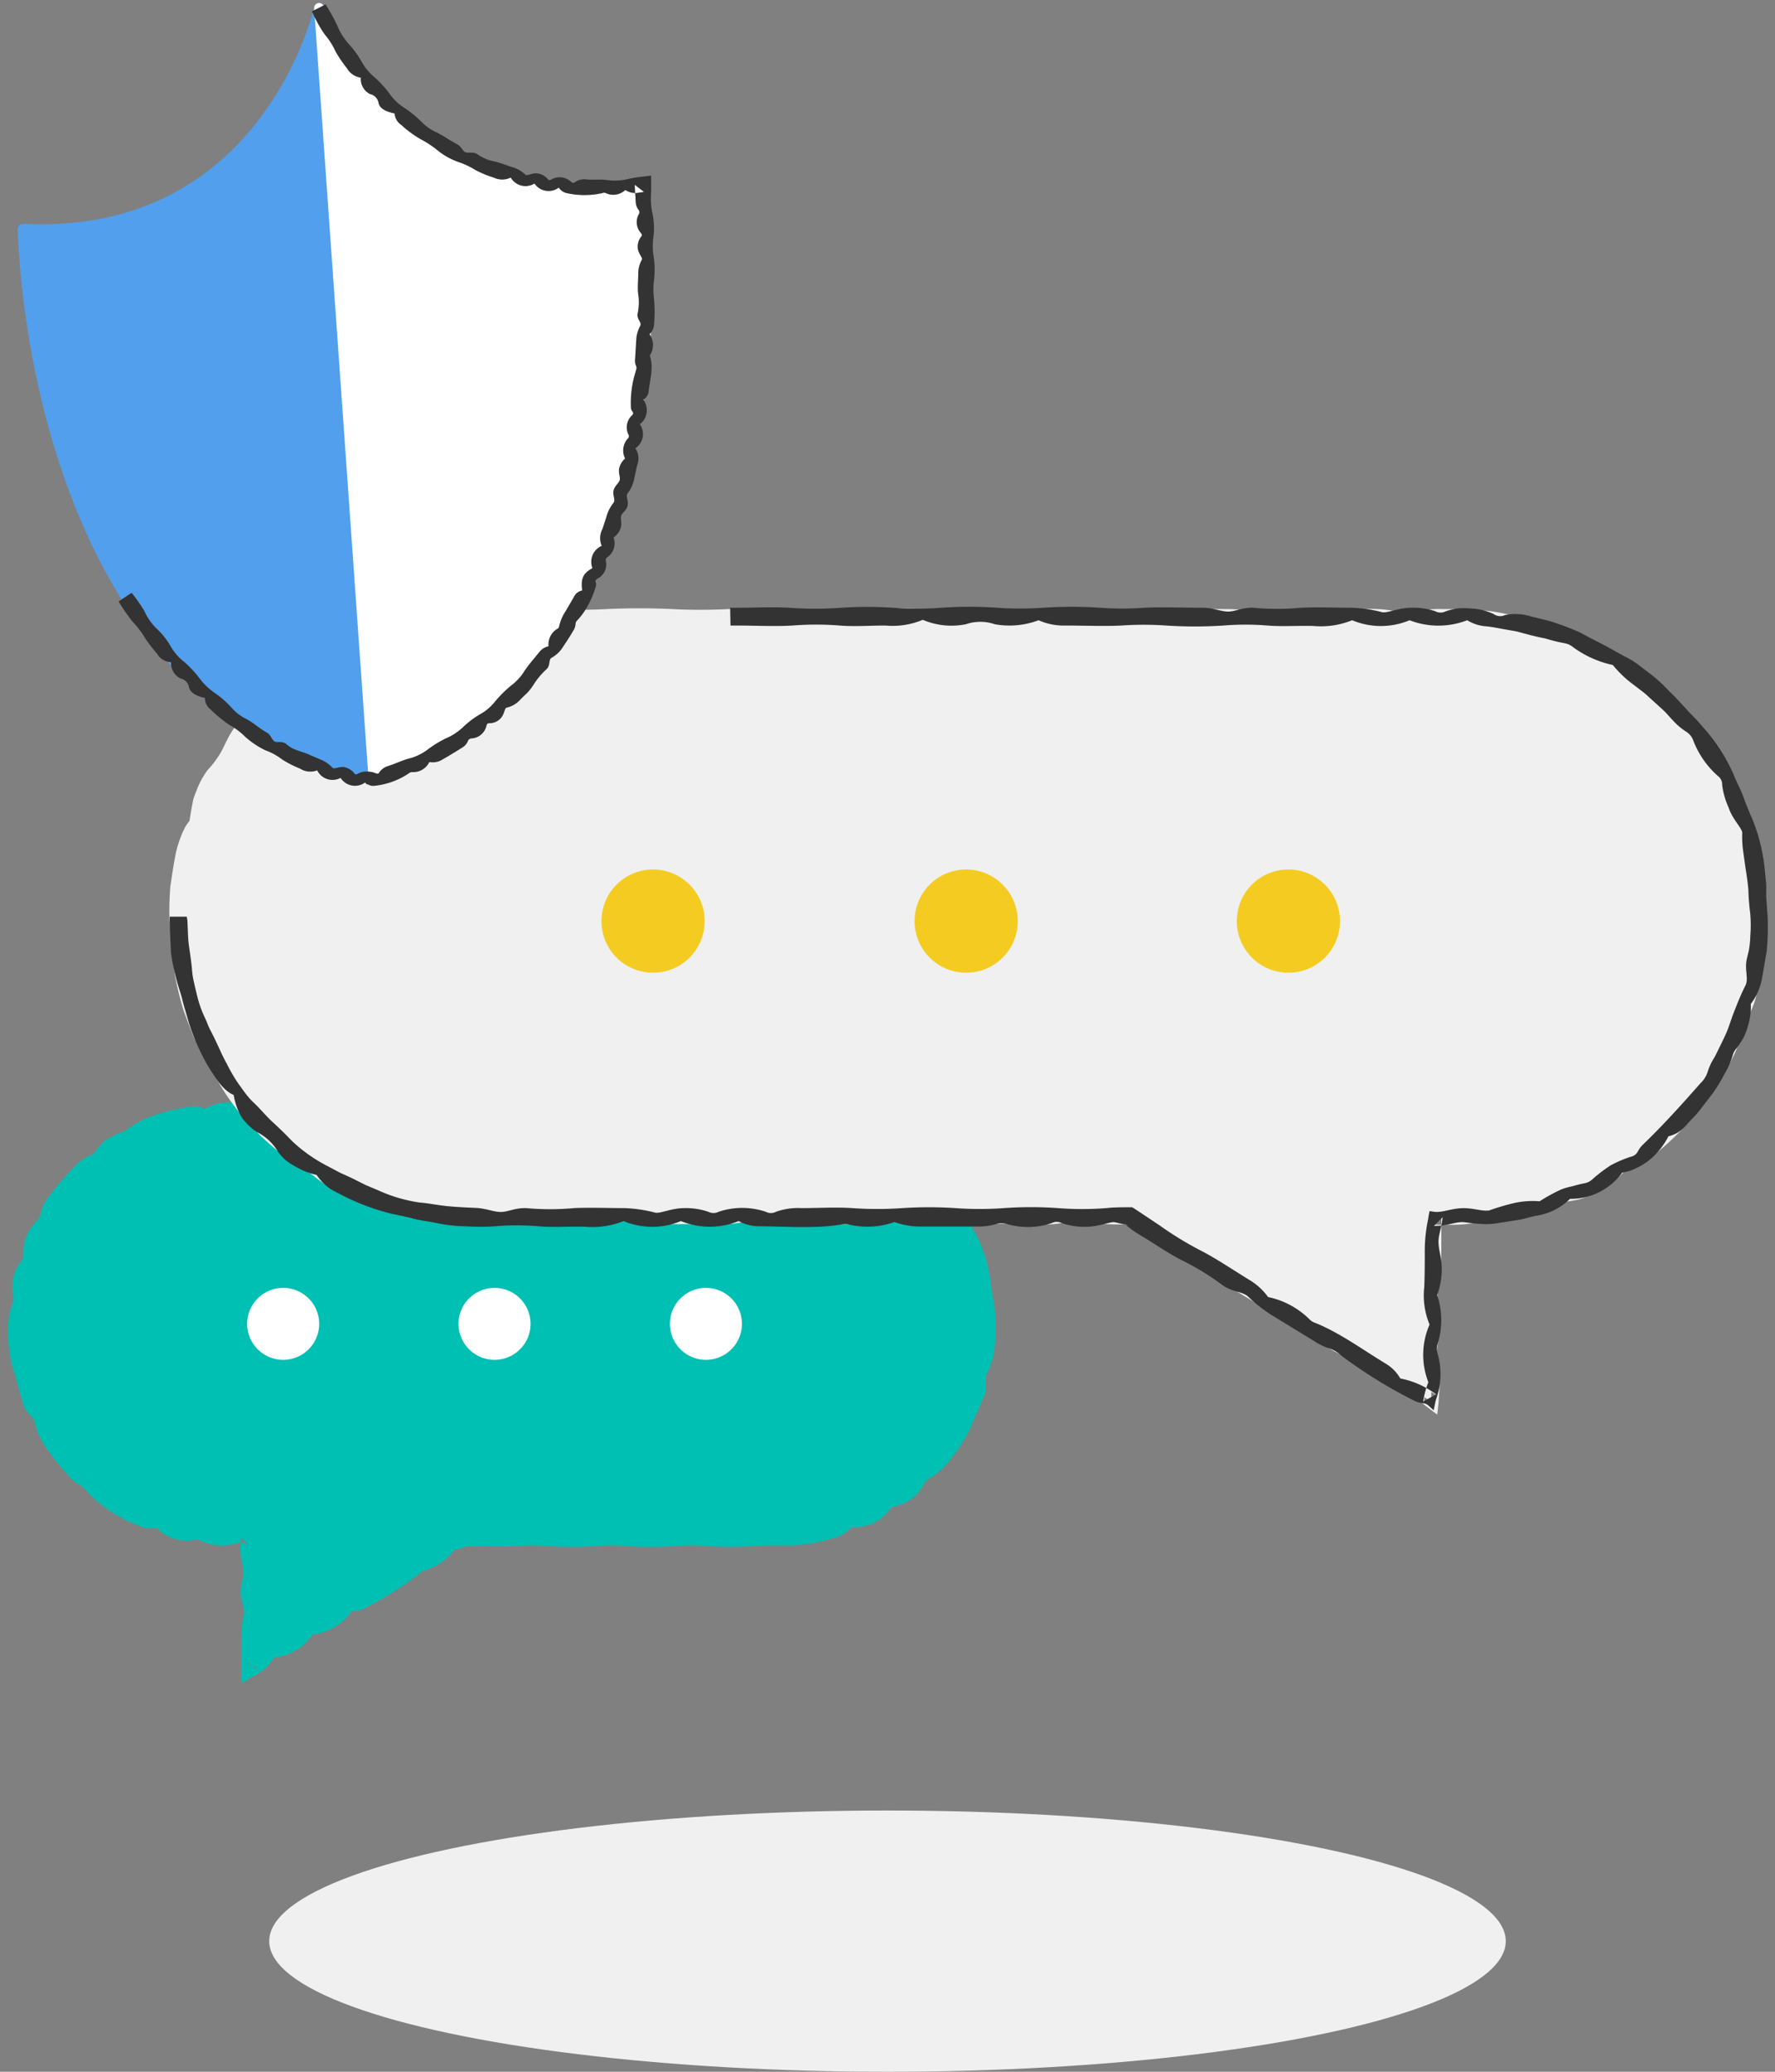 <svg xmlns="http://www.w3.org/2000/svg" width="90" height="105" viewBox="0 0 90 105">
    <rect x="0" y="0" width="90" height="105" fill="#808080" stroke="none"/>
    <g fill="none" fill-rule="evenodd">
        <ellipse cx="45" cy="98.38" fill="#F0F0F0" rx="31.349" ry="6.62"/>
        <path fill="#00BFB3" d="M39.258 56.26H11.683a10.864 10.864 0 0 0-7.68 3.173 10.834 10.834 0 0 0-3.18 7.668c0 5.99 4.862 10.845 10.86 10.845h.891l.087 6.663 10.938-6.663h15.66c2.88 0 5.641-1.143 7.677-3.177a10.834 10.834 0 0 0 3.178-7.668c0-5.988-4.86-10.842-10.856-10.842z"/>
        <path fill="#00BFB3" d="M39.258 56.64h.234c.702.047 1.4.13 2.094.25.292.046.581.11.865.19.277.104.546.216.827.35.476.272 1.047.484 1.527.813.251.147.472.302.684.432.194.104.405.173.623.203.114.274.27.53.463.756.154.217.35.4.575.54.346.172.596.489.684.864.084.234.203.452.355.648.093.115.193.225.298.329.113.116.221.242.351.371a2.77 2.77 0 0 0 .195 1.037c.056.165.117.333.177.502.06.168.087.345.13.514.043.168.09.341.134.51.043.168.07.332.104.505a5.42 5.42 0 0 1 .143 1.69c-.048.346-.074.713-.1 1.076-.026.363-.086.721-.13 1.067-.043.346-.103.557-.173.821-.08.269-.186.529-.316.778-.108.25-.242.505-.367.769l-.182.402c-.074.125-.152.25-.23.371a3.666 3.666 0 0 0-.631 1.362c-.349.16-.664.384-.93.66a2.679 2.679 0 0 0-.632.912 2.875 2.875 0 0 0-1.09.484 2.78 2.78 0 0 0-.775.744c-.26-.03-.525.008-.766.112-.982.406-2.038.562-3.029.864a.555.555 0 0 1-.29 0 3.973 3.973 0 0 0-.921-.047 3.219 3.219 0 0 0-.866.198 2.6 2.6 0 0 0-1-.198h-2.245a2.166 2.166 0 0 0-.714.108.594.594 0 0 1-.433 0 2.6 2.6 0 0 0-1.73.047.403.403 0 0 1-.403 0 2.313 2.313 0 0 0-.93-.164c-.528 0-.978.246-1.147.203a4.332 4.332 0 0 0-1.298-.203c-.657 0-1.354-.043-1.968 0a9.15 9.15 0 0 1-1.822 0c-.433-.043-.723.173-1.004.164h-.056l-.06.035-.074.03c-.377.118-.74.275-1.082.47l-1.683 1.03a2.133 2.133 0 0 0-.506.388c-.134.141-.3.247-.485.307a16.412 16.412 0 0 0-2.89 1.728.934.934 0 0 0-.234.264.368.368 0 0 1-.312.194 2.623 2.623 0 0 0-1.536.9.515.515 0 0 1-.303.194 2.765 2.765 0 0 0-1.622 1.05c-.082.013-.163.03-.243.051l.433.242a2.59 2.59 0 0 0 .104-.773 8.55 8.55 0 0 0-.177-1.033c0-.31.147-.618.151-1.08.004-.462-.23-.795-.16-1.132.091-.41.133-.83.125-1.249V77.506h-.484a5.2 5.2 0 0 0-.866.043 1.39 1.39 0 0 0-.61.186 4.058 4.058 0 0 0-1.051-.385 4.632 4.632 0 0 0-1.147 0 3.752 3.752 0 0 0-.934-.562 5.138 5.138 0 0 0-1.164-.25 1.703 1.703 0 0 0-.537-.566 24.68 24.68 0 0 1-2.423-1.928.536.536 0 0 1-.173-.181 3.518 3.518 0 0 0-1.134-1.422 2.797 2.797 0 0 0-.082-.432 2.111 2.111 0 0 0-.173-.492 6.938 6.938 0 0 1-.402-1.02c-.134-.337-.208-.691-.325-1.016-.1-.279-.169-.569-.203-.864 0-.142-.035-.29-.056-.432-.022-.142 0-.298 0-.454 0-.332 0-.678.021-1.024.022-.345 0-.695.043-1.024.016-.303.055-.605.117-.903.076-.293.169-.581.277-.864.143-.298.268-.622.398-.942.13-.32.281-.635.411-.938a9 9 0 0 1 .433-.812c.182-.242.372-.47.58-.713.208-.242.471-.467.696-.721.225-.255.49-.463.706-.7.228-.222.472-.425.731-.61.27-.175.555-.325.852-.45.577-.299 1.17-.564 1.779-.794.31-.094.603-.24.865-.432a.377.377 0 0 1 .38-.1c.3.068.61.08.914.035.298-.038.59-.118.865-.238a.377.377 0 0 1 .398 0c.296.117.613.171.93.16.529 0 .935-.242 1.152-.199.397.12.809.187 1.224.2.658 0 1.341.038 1.973 0a9.004 9.004 0 0 1 1.87 0h.056c.432 0 .679-.178.96-.17.281.01.567.173 1.013.17.753 0 1.527.042 2.25 0a10.68 10.68 0 0 1 1.73 0c.746.057 1.496.057 2.242 0 .597-.05 1.198-.05 1.796 0 .72.054 1.443.054 2.163 0a11.725 11.725 0 0 1 1.908 0c.673.051 1.348.051 2.02 0 .69-.057 1.384-.057 2.073 0 .636.042 1.299 0 1.97 0h.18v-.792h-.103c-.731 0-1.493-.047-2.194 0-.616.057-1.236.057-1.852 0-.566-.051-1.198 0-1.8 0-.5-.05-1.004.039-1.458.255a2.547 2.547 0 0 0-1.692-.194 1.568 1.568 0 0 1-1.138 0 2.83 2.83 0 0 0-1.73.177 2.166 2.166 0 0 0-1.06-.238c-.736 0-1.489-.039-2.194 0-.586.046-1.175.046-1.761 0a15.598 15.598 0 0 0-2.246 0 9.311 9.311 0 0 1-1.73 0c-.563-.056-1.2 0-1.796 0a2.92 2.92 0 0 0-1.523.251 2.6 2.6 0 0 0-2.25 0 2.49 2.49 0 0 0-1.203-.238c-.381.009-.753.118-1.078.316a1.516 1.516 0 0 0-.809-.108c-1.095.207-2.271.466-3.137 1.158a1.104 1.104 0 0 1-.277.138 3.849 3.849 0 0 0-.865.432c-.211.196-.395.42-.545.666-.325.108-.62.288-.866.527-.29.263-.532.57-.8.864-.269.294-.498.618-.732.916a2.258 2.258 0 0 0-.294.687.695.695 0 0 1-.22.406 3.024 3.024 0 0 0-.52.787c-.102.276-.149.57-.138.864a.432.432 0 0 1-.139.389c-.189.267-.323.57-.393.89-.1.54.086 1.028 0 1.188-.16.414-.244.853-.247 1.296 0 .337 0 .687.048 1.033.04.332.101.66.181.985.104.316.2.614.273.916.074.303.177.58.25.89.118.489.529.644.598.955.086.397.24.775.454 1.12.376.568.8 1.103 1.268 1.598.136.18.31.328.51.432.175.094.324.229.433.394a7.145 7.145 0 0 0 2.938 1.819.97.97 0 0 0 .364 0 .39.39 0 0 1 .355.125c.23.204.506.352.804.432.142.039.287.066.433.082.17.004.339-.005.506-.026a.542.542 0 0 1 .368.044c.308.145.642.223.982.229.17.004.34-.006.507-.03.174-.04.346-.09.515-.148.12.05.245.09.372.121l-.325-.32c-.049.209-.07.422-.065.636.038.347.096.692.173 1.033.026.31-.147.617-.151 1.075-.004.458.234.8.16 1.137a5.234 5.234 0 0 0-.125 1.244v2.239l.614-.363A2.513 2.513 0 0 0 13.907 84c.79-.073 1.505-.5 1.943-1.162a2.761 2.761 0 0 0 1.977-1.171c.272.004.54-.068.774-.208a18.41 18.41 0 0 0 2.696-1.728.545.545 0 0 1 .216-.138 2.847 2.847 0 0 0 1.537-1.063c.263-.026.518-.102.752-.225l-.203.056h.208c.748 0 1.531.048 2.245 0 .618-.05 1.239-.05 1.857 0 .708.054 1.42.054 2.129 0 .629-.054 1.261-.054 1.89 0 .709.058 1.42.058 2.13 0a11.265 11.265 0 0 1 1.907 0c.692.05 1.386.05 2.077 0 .684-.052 1.298-.039 1.99-.034a4.71 4.71 0 0 0 1.035-.1c.173-.03.35-.052.523-.095l.511-.134c.187-.043.37-.104.545-.181.138-.072.265-.164.377-.273a.39.39 0 0 1 .385-.142 2.195 2.195 0 0 0 1.679-.864.407.407 0 0 1 .359-.208c.314-.085.608-.232.865-.432.433-.341.554-.82.749-.929.37-.215.702-.488.986-.808.195-.276.433-.54.615-.825.183-.279.35-.567.502-.864.125-.316.246-.61.385-.9.138-.289.233-.587.385-.863v-.057c.142-.432 0-.725.095-.993.154-.317.271-.65.35-.994a8.367 8.367 0 0 0 .057-2.32c-.026-.316-.096-.597-.139-.865-.043-.268-.065-.579-.134-.89a5.18 5.18 0 0 0-.286-1.123 5.009 5.009 0 0 0-.48-1.059c-.307-.575-.61-1.041-.921-1.607a8.14 8.14 0 0 0-.663-.93 6.555 6.555 0 0 0-.804-.786l-1.536-1.244c-.277-.19-.576-.393-.866-.575-.29-.181-.644-.298-.956-.432-.312-.134-.692-.212-1.021-.333-.329-.12-.67-.194-1.021-.31a8.101 8.101 0 0 0-.995-.187c-.342-.056-.688-.034-1.03-.06h-.33l.005.696z"/>
        <path fill="#FFF" stroke="#FFF" stroke-linejoin="round" stroke-width=".614" d="M23.556 67.092a1.52 1.52 0 0 0 2.591 1.078 1.515 1.515 0 0 0-1.072-2.59c-.838 0-1.517.676-1.52 1.512zM12.838 67.092a1.52 1.52 0 0 0 2.591 1.078 1.515 1.515 0 0 0-1.072-2.59c-.837 0-1.517.676-1.519 1.512zM34.274 67.092a1.52 1.52 0 0 0 2.591 1.078 1.515 1.515 0 0 0-1.073-2.59c-.837 0-1.516.676-1.518 1.512z"/>
        <path fill="#F0F0F0" d="M24.188 31.271h49.76c8.407.002 15.223 6.809 15.226 15.206 0 8.398-6.817 15.207-15.227 15.21h-1.255l-.125 9.341-15.34-9.342h-33.04c-4.039 0-7.912-1.602-10.768-4.455a15.195 15.195 0 0 1 .002-21.506 15.237 15.237 0 0 1 10.767-4.454z"/>
        <path fill="#F0F0F0" d="M24.188 30.89h-.39c-.595.001-1.19.043-1.778.126l-.866.138c-.28.062-.558.139-.83.23l-.727.215-.688.26-.688.242c-.234.082-.459.194-.701.29a7.451 7.451 0 0 0-.64.284 6.61 6.61 0 0 0-.632.363c-.421.25-.828.52-1.22.813a4.838 4.838 0 0 0-1.615 1.702c-.41.243-.79.533-1.133.864a4.118 4.118 0 0 0-.757 1.068c-.17.328-.273.587-.433.82a5.022 5.022 0 0 1-.563.722 4.185 4.185 0 0 0-.575 1.072c-.043.108-.087.216-.126.332-.039.117-.051.238-.082.368a18.08 18.08 0 0 0-.134.8c-.065.086-.134.176-.199.28a3.688 3.688 0 0 0-.169.346 6.41 6.41 0 0 0-.311.937c-.121.58-.204 1.176-.294 1.763-.046.575-.06 1.152-.044 1.729.048.492.082.95.108 1.408.026.458.126.908.178 1.405.11.594.255 1.18.433 1.758l.324.865.169.432c.06.138.138.263.203.393l.338.626c.096.206.206.405.329.597.242.384.432.786.705 1.205.26.397.54.781.84 1.15l.999 1.08c.376.35.735.661 1.064.912.299.187.622.332.96.432.105.13.208.255.312.371.104.117.23.212.35.307.232.194.478.368.736.523.54.283 1.126.467 1.731.544.896.744 2.566 1.184 3.462.951.147.073.307.156.493.229.095.035.199.073.311.104.125.022.25.036.377.043l1.298.078h1.298c.847.013 1.694-.026 2.536-.117a1.69 1.69 0 0 1 .471 0c.938.16 1.9.121 2.821-.112a6.152 6.152 0 0 0 1.575.203h3.544a5.2 5.2 0 0 0 1.125-.104c.233-.06.477-.06.71 0 .9.187 1.832.17 2.726-.047a.936.936 0 0 1 .636 0c.478.116.97.17 1.462.16.827 0 1.536-.243 1.796-.204.667.134 1.345.202 2.025.203 1.03 0 2.125.048 3.085 0a21.747 21.747 0 0 1 2.86 0c.744.044 1.22-.22 1.705-.16.605.101 1.217.156 1.83.165h.762l-.208-.056 2 1.214c.28.182.576.337.886.462.283.109.545.265.775.462a41.336 41.336 0 0 0 4.504 2.77c.161.084.333.147.51.186a.865.865 0 0 1 .455.315c.67.664 1.48 1.17 2.371 1.483.183.056.35.154.489.285a6.696 6.696 0 0 0 2.618 1.534c.22.226.457.434.71.622l.484.363.074-.67c0-.194.034-.406.039-.652 0-.696-.126-1.12-.139-1.63-.013-.51.169-.963.186-1.685.017-.721-.203-1.261-.121-1.784.107-.647.163-1.302.169-1.958v-1.633l-.394.389h.666c.452.015.904-.01 1.35-.078a2.63 2.63 0 0 0 .97-.285 4.63 4.63 0 0 0 3.509-.782 6.3 6.3 0 0 0 .913-.147c.271-.085.536-.19.791-.315a5.59 5.59 0 0 0 1.54-1.158c.41-.095.793-.28 1.122-.54a11.992 11.992 0 0 0 3.413-3.825c.05-.126.12-.245.208-.35.18-.21.35-.429.506-.656.13-.224.245-.455.347-.692.095-.223.179-.45.25-.683a5.49 5.49 0 0 0 .104-.678c.325-.413.552-.892.667-1.404.073-.294.151-.592.23-.886.077-.294.099-.61.146-.907a8.941 8.941 0 0 0 .126-1.78v-.39l-.026-.375c0-.247-.03-.489-.044-.73 0-.485-.082-.96-.134-1.474a11.015 11.015 0 0 0-.921-3.293c-.212-.484-.468-.912-.675-1.36-.208-.45-.49-.865-.732-1.332-.242-.466-.636-.937-.977-1.413a15.259 15.259 0 0 0-1.199-1.218c-.433-.333-.783-.692-1.186-.99l-.597-.458a6.77 6.77 0 0 0-.618-.462l-.693-.432c-.12-.074-.238-.156-.363-.225L81 32.567a8.66 8.66 0 0 0-1.54-.635l-.766-.25c-.251-.078-.507-.126-.753-.195l-.749-.203c-.255-.065-.519-.1-.787-.16s-.52-.1-.783-.143c-.264-.043-.541-.034-.818-.047l-.814-.065h-.8a5.411 5.411 0 0 0-1.55.164.931.931 0 0 1-.63 0 6.222 6.222 0 0 0-2.904 0 .936.936 0 0 1-.636 0 5.606 5.606 0 0 0-1.467-.16c-.83 0-1.467.242-1.804.2-.636-.121-1.28-.19-1.926-.204-1.034 0-2.107-.034-3.094 0-.98.067-1.962.067-2.942 0h-.087c-.662 0-1.068.177-1.505.169-.502 0-.892-.178-1.593-.173-1.18 0-2.401-.04-3.535 0a25.1 25.1 0 0 1-2.734 0 36.828 36.828 0 0 0-3.522 0c-.94.047-1.882.047-2.822 0a33.666 33.666 0 0 0-3.43 0c-1 .054-2 .054-3 0a35.29 35.29 0 0 0-3.171 0c-1.084.056-2.17.056-3.254 0-1-.043-2.064 0-3.098 0h-.281v.769h.16c1.15 0 2.34.047 3.461 0 .97-.054 1.943-.054 2.912 0 .892.052 1.883 0 2.826 0a6.425 6.425 0 0 0 2.293-.26c.86.262 1.768.33 2.657.2a3.787 3.787 0 0 1 1.787 0c.9.12 1.815.06 2.691-.178.539.17 1.102.248 1.666.234 1.151 0 2.337.043 3.462 0 .965-.044 1.8-.044 2.765 0 1.133.051 2.388.051 3.522 0 .91-.052 1.82-.052 2.73 0 .865.056 1.878 0 2.821 0a6.932 6.932 0 0 0 2.393-.251 6.23 6.23 0 0 0 3.535 0 6.417 6.417 0 0 0 3.561 0 3.4 3.4 0 0 0 1.199.229c1.709.022 3.461.07 5.08.03.147.006.292.032.432.078.303.082.554.147.783.199.23.052.433.125.623.168.394.091.792.091 1.299.177.186.121.372.242.588.363.216.121.463.251.762.398l.778.376c.251.138.494.294.74.432.494.298.968.627 1.42.985l.25.182.225.177c.14.1.284.19.433.272.214.105.395.266.524.467.242.397.523.769.84 1.11.262.342.566.651.903.92a.773.773 0 0 1 .33.528c.056.205.131.405.224.596.113.212.221.458.338.726.165.325.355.637.567.933.127.188.233.39.315.6.143.627.148 1.163.364 1.954.112.488.156 1.007.234 1.508.077.501.056 1.003.116 1.473.03.471.03.943 0 1.413a3.996 3.996 0 0 1-.112.722c-.048.22-.09.432-.139.674a7.824 7.824 0 0 0-.112.925c.002.25-.036.497-.113.734-.1.277-.26.51-.38.77-.121.259-.238.535-.381.864-.225.432-.433.916-.666 1.352l-.394.644c-.13.22-.274.43-.433.63a4.93 4.93 0 0 0-.528.818 2.08 2.08 0 0 1-.575.67 24.339 24.339 0 0 1-4.068 3.154 1.96 1.96 0 0 0-.432.315.866.866 0 0 1-.51.255c-.9.154-1.775.433-2.597.83a.992.992 0 0 1-.545.13 9.688 9.688 0 0 0-1.493.064c-.497.045-.99.135-1.471.268a5.992 5.992 0 0 0-1.147-.177l-.355-.022-.03.398v.432c0 .696.126 1.119.139 1.629.013.51-.17.963-.19 1.685-.022.722.203 1.262.125 1.789a12.514 12.514 0 0 0-.173 1.953c0 .618 0 1.236-.022 1.85l.606-.333-.381-.238a6.174 6.174 0 0 0-2.107-.977 6.306 6.306 0 0 0-3.029-1.866 6.682 6.682 0 0 0-3.072-1.871 3.304 3.304 0 0 0-.913-.817 44.581 44.581 0 0 0-4.349-2.554 1.372 1.372 0 0 1-.342-.203 7.555 7.555 0 0 0-1.146-.82l-.104-.061h-.104a6.499 6.499 0 0 0-1.523.212 5.065 5.065 0 0 0-1.514-.208c-1.186 0-2.41-.047-3.535 0-.97.05-1.942.05-2.912 0a37.54 37.54 0 0 0-3.345 0c-.99.054-1.983.054-2.973 0a31.903 31.903 0 0 0-3.34 0c-.999.052-2 .052-2.999 0a34.231 34.231 0 0 0-3.262 0 29.39 29.39 0 0 1-3.085 0c-1.021-.052-2.12 0-3.18 0a5.793 5.793 0 0 0-1.55.151.866.866 0 0 1-.618-.03 5.31 5.31 0 0 0-.688-.164 7.949 7.949 0 0 0-.71-.147 6.62 6.62 0 0 0-.718-.065c-.238 0-.472-.043-.71-.039a.897.897 0 0 1-.601-.16 8.252 8.252 0 0 0-1.298-.622c-.195-.065-.373-.134-.537-.194-.164-.06-.329-.1-.476-.138a2.434 2.434 0 0 1-.675-.234l-.684-.57a5.937 5.937 0 0 0-.372-.281c-.138-.095-.264-.22-.432-.337-.416-.29-.81-.61-1.177-.96l-.558-.505c-.182-.173-.342-.358-.515-.527l-.52-.519a9.78 9.78 0 0 1-.432-.561c-.134-.186-.282-.38-.433-.575-.151-.194-.225-.432-.333-.626l-.043-.074c-.31-.389-.6-.794-.866-1.214a3.548 3.548 0 0 1-.22-.679 4.51 4.51 0 0 0-.217-.825 12.897 12.897 0 0 1-.476-1.668 8.221 8.221 0 0 1-.156-.864c-.047-.28-.095-.557-.151-.83a21.292 21.292 0 0 1-.108-1.326c-.006-.446.02-.893.078-1.335l.043-.432.074-.433c.046-.288.093-.576.142-.864.104-.566.26-1.127.368-1.672.143-.458.286-.864.433-1.296.147-.432.398-.804.623-1.227.294-.432.597-.934.913-1.405.169-.224.337-.432.497-.682l.238-.337.256-.312c.296-.393.63-.758.995-1.088.35-.335.728-.64 1.13-.912.432-.277.834-.596 1.297-.864l.662-.432.662-.273c.243-.134.48-.268.719-.376l.74-.276a8.572 8.572 0 0 1 1.523-.432c.471-.121.973-.164 1.47-.25.5-.081 1.005-.128 1.51-.14.174 0 .334-.025.49-.038l-.005-.743z"/>
        <path fill="#F4CC21" stroke="#F4CC21" stroke-linejoin="round" stroke-width=".5" d="M51.356 46.688a2.365 2.365 0 0 1-2.37 2.36 2.365 2.365 0 0 1-2.363-2.365 2.365 2.365 0 0 1 4.042-1.669c.444.444.692 1.047.691 1.674zM67.695 46.688a2.365 2.365 0 0 1-2.37 2.36 2.365 2.365 0 0 1-2.364-2.365 2.365 2.365 0 0 1 4.042-1.669c.444.444.693 1.047.692 1.674zM35.48 46.688a2.365 2.365 0 0 1-2.369 2.36 2.365 2.365 0 0 1-2.364-2.365 2.365 2.365 0 0 1 4.042-1.669c.444.444.693 1.047.692 1.674z"/>
        <path fill="#333" d="M37.038 31.703h.312c.948 0 1.925.052 2.834 0a15.252 15.252 0 0 1 2.393 0c.731.06 1.549 0 2.323 0 .644.06 1.291-.04 1.887-.29.69.294 1.45.372 2.185.225a2.257 2.257 0 0 1 1.471 0 4.18 4.18 0 0 0 2.216-.203c.43.19.897.282 1.367.268.948 0 1.925.043 2.834 0a16.608 16.608 0 0 1 2.272 0 22.38 22.38 0 0 0 2.899 0c.746-.06 1.495-.06 2.241 0 .727.06 1.55 0 2.324.022a4.215 4.215 0 0 0 1.964-.29c.932.39 1.98.39 2.912 0 .94.364 1.981.364 2.92 0 .288.177.613.282.948.307.342.03.68.108 1.017.164l.51.09c.17.035.33.092.498.13.33.091.662.17.996.234.32.1.647.18.977.242a.918.918 0 0 1 .35.142c.619.47 1.332.797 2.09.96.122.151.252.295.39.432.167.169.344.326.532.47l.567.433c.19.138.355.311.533.467l.523.475c.173.155.32.346.485.514.202.226.433.424.688.588.163.1.287.253.354.432a4.584 4.584 0 0 0 1.251 1.81.536.536 0 0 1 .22.458c.05.395.16.78.325 1.141.204.622.701 1.059.692 1.296-.008.238 0 .515.03.774.031.26.074.527.118.864.06.406.13.825.164 1.24.011.403.043.806.095 1.206a6.96 6.96 0 0 1 0 1.162c0 .186-.021.372-.047.557-.026.186-.078.363-.122.554-.138.574.104 1.01-.077 1.374-.221.432-.373.82-.585 1.356-.151.385-.26.787-.432 1.154-.173.367-.355.743-.541 1.11a3.023 3.023 0 0 0-.346.722c-.07.235-.2.447-.381.614-.926 1.054-1.865 2.095-2.89 3.085-.109.1-.2.22-.269.35a.523.523 0 0 1-.372.285c-.35.114-.688.259-1.012.432a7.744 7.744 0 0 0-.926.705.77.77 0 0 1-.411.207c-.247.048-.455.108-.65.16a2.92 2.92 0 0 0-.54.16c-.373.172-.733.37-1.078.592a4.367 4.367 0 0 0-1.298.09c-.429.102-.852.228-1.268.376-.393.048-.791-.134-1.367-.116-.575.017-1.008.237-1.423.181l-.225-.034-.061.315a.22.22 0 0 1 0 .039 7.832 7.832 0 0 0-.182 1.603c0 .63 0 1.266-.026 1.893-.073.646.02 1.3.269 1.9a3.815 3.815 0 0 0-.061 2.922 4.498 4.498 0 0 0-.264.98l.658-.362A4.434 4.434 0 0 0 71 69.862a2.05 2.05 0 0 0-.713-.735C69.1 68.41 67.954 67.56 66.7 67.05a.74.74 0 0 1-.282-.164 4.207 4.207 0 0 0-2.12-1.15 3.179 3.179 0 0 0-.943-.864c-.831-.506-1.666-1.08-2.488-1.5a17.061 17.061 0 0 1-2.042-1.248c-.433-.29-.866-.58-1.299-.864l-.12-.074h-.13c-.403 0-.801 0-1.182.043-.813.063-1.63.063-2.444 0a19.437 19.437 0 0 0-2.748 0c-.821.059-1.645.059-2.466 0a20.585 20.585 0 0 0-2.683 0c-.844.059-1.692.059-2.536 0-.84-.056-1.73 0-2.596 0a3.267 3.267 0 0 0-1.272.186.563.563 0 0 1-.52 0 3.748 3.748 0 0 0-2.392 0 .572.572 0 0 1-.52 0 3.522 3.522 0 0 0-1.206-.186c-.68 0-1.203.281-1.485.23a7.066 7.066 0 0 0-1.583-.23c-.866 0-1.731-.038-2.544 0-.805.074-1.615.074-2.42 0h-.073c-.54 0-.865.203-1.237.195-.372-.009-.74-.19-1.298-.208-.472-.021-.952-.043-1.42-.09-.467-.048-.934-.147-1.384-.182a7.688 7.688 0 0 1-2.094-.618c-.208-.09-.433-.181-.636-.268l-.637-.32a21.655 21.655 0 0 0-.649-.297l-.61-.325a7.788 7.788 0 0 1-1.843-1.296 20.877 20.877 0 0 0-.986-.963c-.342-.316-.632-.679-.952-.977-.32-.298-.524-.622-.758-.938a7.922 7.922 0 0 1-.601-1.028c-.203-.354-.368-.752-.554-1.14-.09-.19-.186-.385-.285-.571-.1-.186-.16-.385-.247-.566a5.668 5.668 0 0 1-.433-1.227c-.052-.208-.1-.41-.147-.623a3.966 3.966 0 0 1-.1-.648c-.034-.397-.099-.803-.155-1.21-.056-.406-.052-.834-.078-1.244 0-.078-.022-.151-.03-.225h-.866v.139c0 .483.035.98.052 1.469.017.488.147.968.251 1.421.104.454.242.795.338 1.184.095.39.22.765.333 1.18.246.759.57 1.49.969 2.182.433.691.8 1.257 1.298 1.456.066.391.197.768.39 1.115.208.297.469.553.77.756.46.228.843.586 1.103 1.029.198.276.457.504.757.665.174.105.353.2.537.285.211.084.428.153.649.208.116.17.25.326.402.466.09.087.188.166.29.238.117.069.247.142.39.212.858.462 1.77.815 2.717 1.05.402.077.77.16 1.138.255.368.095.748.13 1.15.216.487.103.983.158 1.48.164.49.032.98.032 1.467 0a13.388 13.388 0 0 1 2.242 0c.727.065 1.549 0 2.323.021a4.276 4.276 0 0 0 1.965-.285c.93.387 1.977.387 2.908 0a3.9 3.9 0 0 0 2.929 0c.304.163.641.254.986.264 1.407 0 2.852.134 4.21-.091a.953.953 0 0 1 .386 0c.769.182 1.574.138 2.319-.125.416.15.855.228 1.298.229h2.92c.312.005.623-.036.922-.121a.867.867 0 0 1 .584 0c.735.21 1.517.191 2.242-.052a.572.572 0 0 1 .523 0c.387.132.794.195 1.203.186.68 0 1.26-.277 1.476-.23.216.048.476.109.718.152l-.195-.056c.237.21.493.396.766.557.731.432 1.467.955 2.163 1.296.703.351 1.374.763 2.004 1.232.497.363.986.311 1.298.579.363.352.762.666 1.19.938l2.163 1.322c.23.154.478.276.74.363.24.074.459.203.64.376 1.163.87 2.4 1.636 3.7 2.286.136.067.282.11.433.125a.455.455 0 0 1 .298.13l.251.228.091-.432c.01-.051.025-.102.043-.15a3.802 3.802 0 0 0 .065-2.3.772.772 0 0 1 0-.466 4.056 4.056 0 0 0-.021-2.494c.152-.415.231-.853.233-1.296 0-.575-.147-.925-.164-1.344-.017-.419.164-.747.203-1.296l-.432.432h.09c.64 0 1.03-.233 1.476-.181.268.039.532.069.8.082.29.024.58.01.866-.04l.965-.15c.32-.04.631-.152.947-.216a3.108 3.108 0 0 0 1.753-.865 3.203 3.203 0 0 0 2.64-1.322l.393-.095c.116-.043.23-.092.342-.147.212-.1.414-.221.601-.363.422-.337.767-.76 1.013-1.24.15-.038.296-.095.432-.168.17-.103.323-.23.455-.376.229-.273.502-.515.718-.8l.662-.864c.204-.291.39-.596.554-.912a4.47 4.47 0 0 0 .433-.959.82.82 0 0 1 .138-.307c.144-.178.274-.368.39-.566.1-.19.18-.39.237-.596.12-.374.174-.766.156-1.158.262-.348.448-.747.545-1.171.096-.493.173-.994.26-1.49.05-.49.07-.982.056-1.474.002-.211-.01-.422-.034-.631 0-.203-.03-.402-.04-.6-.008-.2 0-.398 0-.601 0-.203-.038-.407-.056-.618a9.21 9.21 0 0 0-.636-2.753 17.727 17.727 0 0 1-.471-1.162c-.139-.385-.342-.739-.502-1.15a8.934 8.934 0 0 0-1.532-2.367c-.281-.346-.584-.631-.865-.938l-.433-.471c-.138-.151-.294-.298-.433-.432a7.56 7.56 0 0 0-1.025-.93c-.186-.142-.377-.28-.563-.431l-.285-.195-.294-.16c-.407-.203-.77-.432-1.147-.626s-.757-.385-1.151-.605c-.404-.186-.82-.35-1.242-.488a4.331 4.331 0 0 0-.653-.19l-.662-.165a2.6 2.6 0 0 0-1.298-.064.58.58 0 0 1-.589-.06 3.08 3.08 0 0 0-1.203-.277 3.778 3.778 0 0 0-.627 0 3.4 3.4 0 0 0-.584.146.568.568 0 0 1-.524 0 3.431 3.431 0 0 0-1.207-.181c-.68 0-1.203.277-1.484.229a7.027 7.027 0 0 0-1.584-.229c-.865 0-1.73-.039-2.544 0-.805.076-1.614.076-2.419 0h-.073c-.541 0-.866.207-1.238.194-.372-.013-.731-.198-1.298-.194-.974 0-1.973-.043-2.908 0-.749.056-1.5.056-2.25 0a22.314 22.314 0 0 0-2.894 0 16.62 16.62 0 0 1-2.32 0 20.555 20.555 0 0 0-2.825 0 16.2 16.2 0 0 1-2.466 0 19.468 19.468 0 0 0-2.597 0c-.89.065-1.783.065-2.674 0-.822-.048-1.696 0-2.548 0h-.433l.017.903z"/>
        <path fill="#519FED" stroke="#519FED" stroke-linejoin="round" stroke-width=".5" d="M32.62 9.364C20.454 11.73 16.179.402 16.179.402S13.535 12.22 1.151 11.593c0 0 .242 23.943 17.805 27.897 16.81-6.391 13.665-30.126 13.665-30.126z"/>
        <path fill="#FFF" stroke="#FFF" stroke-linejoin="round" stroke-width=".5" d="M18.939 39.49C35.766 33.099 32.62 9.364 32.62 9.364 20.453 11.73 16.178.402 16.178.402l2.76 39.088z"/>
        <path fill="#333" d="M15.82.575c0 .039.034.082.055.12.164.376.365.734.602 1.068.221.261.405.552.545.864.168.29.357.568.567.83.148.26.408.438.705.48a.864.864 0 0 0 .468.833c.227.046.4.23.432.458.07.277.364.432.814.523a.752.752 0 0 0 .329.575c.302.279.635.523.99.73.293.152.57.333.827.54.322.266.688.474 1.082.614.303.1.594.237.865.406.297.158.609.286.93.385a1 1 0 0 0 .866 0 .865.865 0 0 0 1.203.302.865.865 0 0 0 1.233.207c.09.14.232.239.393.277.6.134 1.222.134 1.822 0a.195.195 0 0 1 .165 0 .897.897 0 0 0 .995-.156c.17.115.375.167.58.147l.363-.051-.467-.36.047.865a.73.73 0 0 0 .13.385.19.19 0 0 1 .026.242.824.824 0 0 0 .1.942c.082.103.073.138 0 .22a.807.807 0 0 0-.152.514c0 .285.255.523.216.614a1.45 1.45 0 0 0-.19.704c0 .359-.048.735 0 1.067.05.328.038.662-.035.986-.047.254.212.432.143.596a1.727 1.727 0 0 0-.203.622l-.065 1.067c-.017.12 0 .24.048.35.056.117 0 .186-.026.311a5.226 5.226 0 0 0-.234 1.811c.005.071.032.14.078.194.056.083.047.117-.03.2a.829.829 0 0 0-.182.95.164.164 0 0 1 0 .194.902.902 0 0 0-.16 1.037.92.92 0 0 0-.299.493c-.047.238.056.432.03.583-.026.151-.238.285-.311.523-.074.238.104.48 0 .635-.145.18-.258.383-.333.6-.078.256-.156.506-.243.753a.971.971 0 0 0-.03.838.885.885 0 0 0-.471 1.132c-.485.268-.593.527-.52 1.132a.58.58 0 0 0-.39.268c-.138.255-.29.506-.432.752-.162.24-.28.508-.346.79a.16.16 0 0 1-.065.117.92.92 0 0 0-.472.9.805.805 0 0 0-.471.297c-.255.316-.532.627-.744.947-.175.283-.401.532-.667.734a6.18 6.18 0 0 0-.813.8 2.5 2.5 0 0 1-.766.66 4.664 4.664 0 0 0-.904.688c-.254.233-.547.42-.866.553a5.73 5.73 0 0 0-.947.592c-.286.203-.607.35-.948.432-.337.095-.666.259-1.012.367a.8.8 0 0 0-.433.307c-.06.1-.1.095-.208.052a1.053 1.053 0 0 0-.433-.078h.078a.914.914 0 0 0-.528.104c-.116.064-.147.039-.212-.048a.866.866 0 0 0-.432-.268c-.26-.082-.545.108-.64.026a1.73 1.73 0 0 0-.555-.402c-.328-.125-.649-.294-.969-.397a5.147 5.147 0 0 1-.476-.173 2.055 2.055 0 0 1-.41-.285h-.027c-.19-.113-.406 0-.532-.1-.125-.099-.169-.315-.368-.432-.199-.116-.342-.22-.506-.337a4.487 4.487 0 0 0-.493-.333 2.388 2.388 0 0 1-.792-.596 4.952 4.952 0 0 0-.909-.786 3.278 3.278 0 0 1-.692-.67 5.408 5.408 0 0 0-.8-.864 2.676 2.676 0 0 1-.684-.787 3.825 3.825 0 0 0-.675-.864 2.865 2.865 0 0 1-.65-.907c-.178-.3-.376-.59-.592-.864-.022-.03-.048-.048-.07-.074l-.648.432.026.052c.208.349.441.682.696.998.235.245.442.516.615.808.184.277.387.54.606.791.148.257.417.42.713.432a.864.864 0 0 0 .476.825c.226.048.399.23.433.458.078.268.368.433.805.532 0 .223.101.433.277.57.292.286.608.548.943.782.29.157.557.353.792.584.313.288.668.528 1.051.713.312.113.604.273.866.475.286.18.587.332.9.458a.98.98 0 0 0 .865.086.865.865 0 0 0 1.186.38.865.865 0 0 0 1.242.234.54.54 0 0 0 .095.095h.047a.507.507 0 0 0 .36.07 3.846 3.846 0 0 0 1.73-.636.234.234 0 0 1 .16-.056.9.9 0 0 0 .866-.51c.2.037.406.008.588-.082.368-.208.736-.432 1.086-.653a.7.7 0 0 0 .273-.306.212.212 0 0 1 .199-.156.822.822 0 0 0 .748-.63c.03-.126.065-.14.174-.14a.75.75 0 0 0 .506-.206c.225-.19.238-.55.333-.58.247-.053.474-.176.653-.354.126-.134.264-.263.398-.393.126-.132.237-.277.334-.432.183-.287.404-.549.657-.778.195-.186.091-.475.243-.57.196-.107.367-.254.502-.432.203-.303.41-.605.592-.925a.674.674 0 0 0 .126-.337c0-.13.065-.182.156-.277.206-.234.38-.494.519-.773a4.27 4.27 0 0 0 .35-.864.35.35 0 0 0 0-.212c-.03-.095 0-.13.082-.19a.808.808 0 0 0 .433-.89.173.173 0 0 1 .06-.19.864.864 0 0 0 .33-1.011.912.912 0 0 0 .354-.467c.078-.233 0-.432.022-.596.022-.165.255-.277.329-.523.073-.247-.1-.484 0-.644.147-.186.255-.401.316-.631.056-.264.112-.527.173-.795a.915.915 0 0 0-.091-.864.864.864 0 0 0 .23-1.219.898.898 0 0 0 .177-1.244.583.583 0 0 0 .264-.38c.056-.588.255-1.184.09-1.768a.142.142 0 0 1 0-.138.937.937 0 0 0-.043-1.033.73.73 0 0 0 .234-.518 7.892 7.892 0 0 0 0-1.236 3.823 3.823 0 0 1 0-1.02 4.453 4.453 0 0 0-.026-1.175 3.331 3.331 0 0 1 0-1.037c.041-.39.02-.784-.065-1.167a3.737 3.737 0 0 1-.06-1.05V8.901l-.485.056a6.43 6.43 0 0 0-.693.117c-.34.082-.694.1-1.042.052-.35-.048-.723 0-1.082-.035a.806.806 0 0 0-.54.126c-.092.073-.13.06-.217 0a.84.84 0 0 0-.991-.126c-.117.06-.147.044-.212-.039a.788.788 0 0 0-.463-.254c-.273-.065-.541.13-.645.06a1.731 1.731 0 0 0-.584-.363c-.337-.095-.67-.242-1.004-.315a2.165 2.165 0 0 1-.904-.402h-.026c-.203-.091-.402 0-.537-.065-.134-.065-.199-.285-.406-.398-.208-.112-.35-.203-.524-.306a4.376 4.376 0 0 0-.515-.294 2.505 2.505 0 0 1-.761-.527 5.727 5.727 0 0 0-.926-.752 2.525 2.525 0 0 1-.701-.683 5.746 5.746 0 0 0-.796-.864 2.671 2.671 0 0 1-.64-.79c-.18-.311-.391-.6-.633-.865a3.193 3.193 0 0 1-.588-.938 8.82 8.82 0 0 0-.502-.929 1.167 1.167 0 0 0-.095-.142l-.684.35z"/>
    </g>
</svg>
